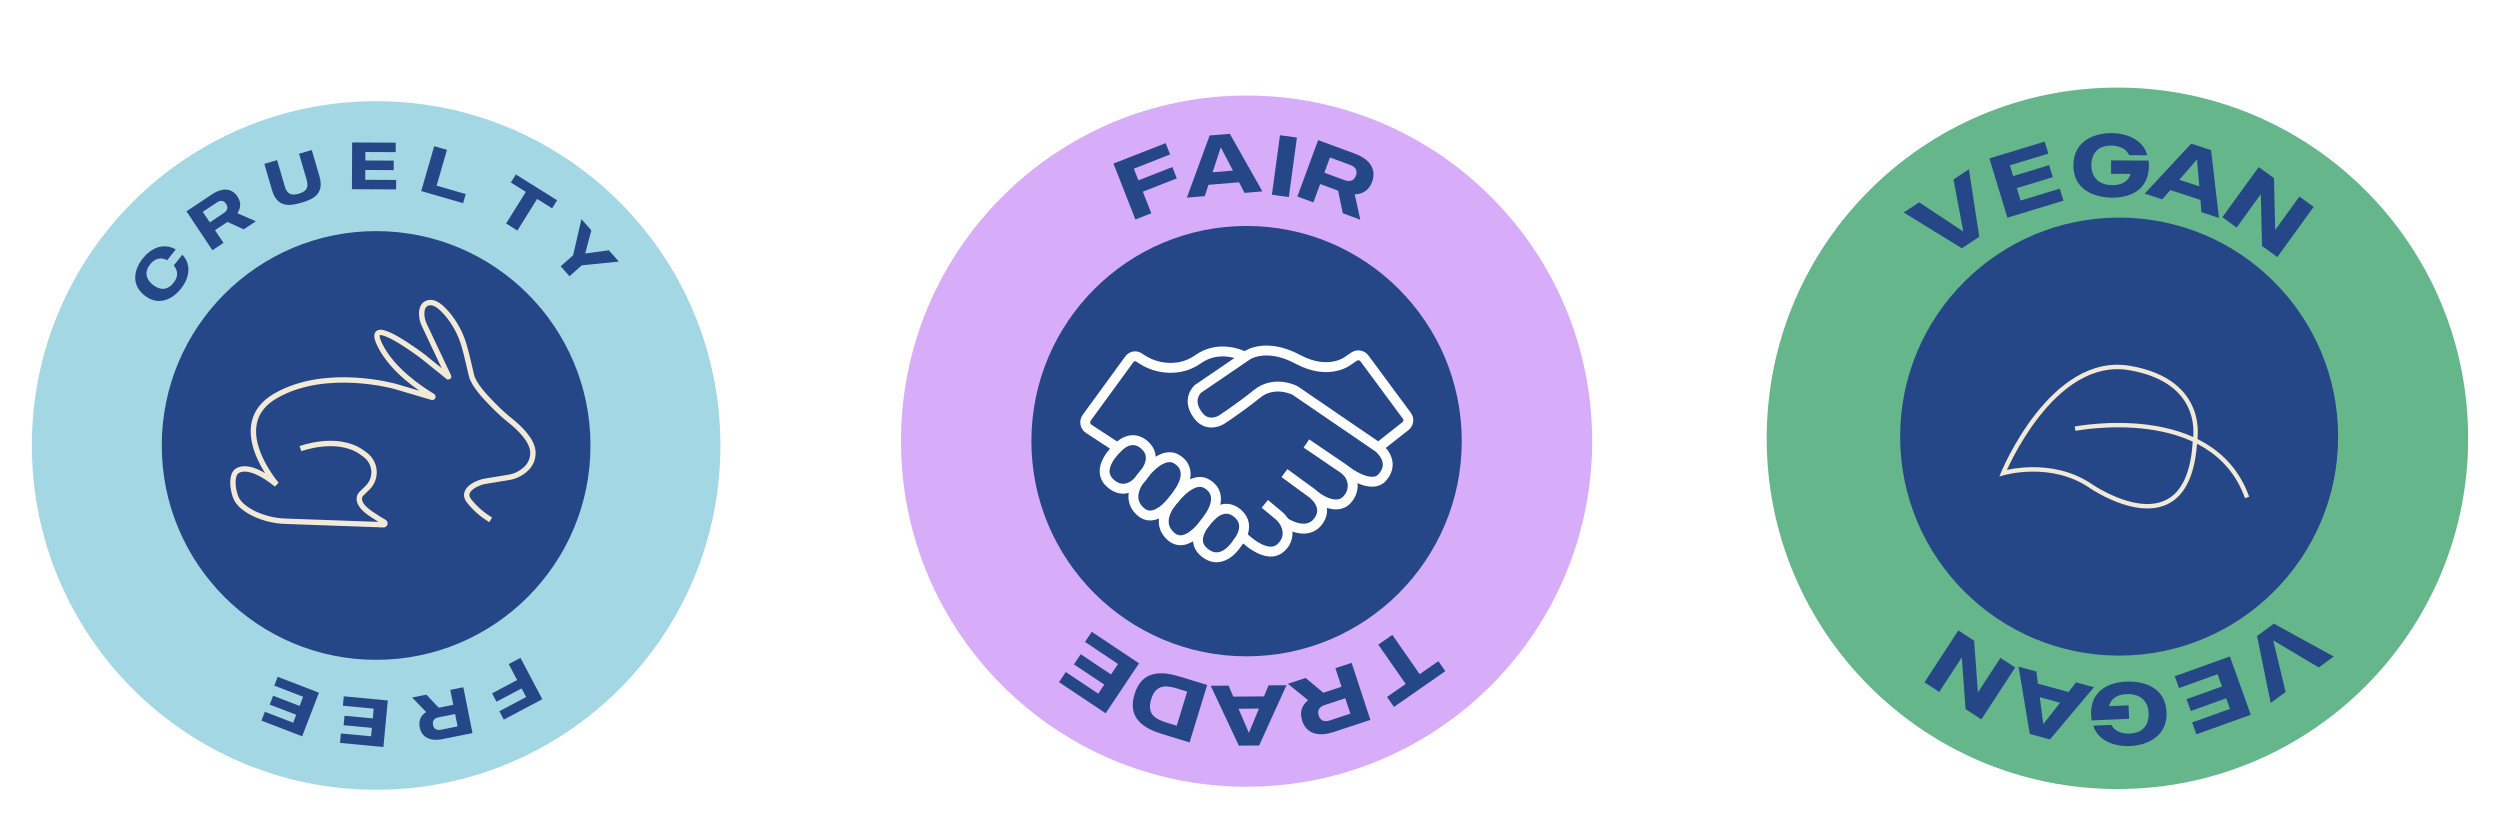 <svg width="314" height="104" viewBox="0 0 314 104" fill="none" xmlns="http://www.w3.org/2000/svg">
<g filter="url(#filter0_d_302_1214)">
<path d="M90.483 51.952C90.483 75.834 71.123 95.194 47.242 95.194C23.36 95.194 4 75.834 4 51.952C4 28.071 23.36 8.711 47.242 8.711C71.123 8.711 90.483 28.071 90.483 51.952Z" fill="#A3D7E3"/>
<path d="M74.165 51.951C74.165 66.821 62.11 78.875 47.241 78.875C32.371 78.875 20.317 66.821 20.317 51.951C20.317 37.081 32.371 25.027 47.241 25.027C62.11 25.027 74.165 37.081 74.165 51.951Z" fill="#254788"/>
<path d="M37.734 52.353C37.734 52.353 42.249 50.651 45.349 52.745C45.605 52.919 45.828 53.087 46.029 53.251C46.316 53.496 46.548 53.798 46.712 54.138C46.875 54.478 46.967 54.848 46.979 55.225C46.992 55.602 46.926 55.977 46.786 56.328C46.646 56.678 46.434 56.995 46.165 57.259L45.436 57.966C45.327 58.063 45.241 58.184 45.186 58.32C45.045 58.706 45.045 59.478 46.529 60.495C47.334 61.039 47.884 61.371 48.259 61.583C48.294 61.602 48.322 61.633 48.337 61.67C48.352 61.707 48.354 61.748 48.343 61.786C48.331 61.825 48.307 61.858 48.274 61.88C48.241 61.903 48.201 61.913 48.161 61.91L35.89 61.469C34.528 61.43 33.187 61.112 31.952 60.534C30.924 60.033 29.896 59.31 29.57 58.358C28.852 56.182 29.57 55.345 29.57 55.345C29.57 55.345 30.75 53.648 34.743 56.851C34.743 56.851 28.265 49.389 34.612 45.723C40.96 42.057 49.668 44.542 49.668 44.542L54.28 45.908C54.299 45.912 54.319 45.91 54.336 45.902C54.353 45.893 54.367 45.879 54.375 45.862C54.382 45.844 54.384 45.824 54.379 45.806C54.373 45.787 54.362 45.771 54.346 45.761C52.872 44.885 49.184 42.454 47.666 39.234C45.741 35.176 53.073 40.74 53.073 40.74L56.287 43.329C56.32 43.329 56.364 43.329 56.347 43.286L53.29 36.819C53.073 36.37 52.961 35.876 52.964 35.377C52.964 34.746 53.193 34.034 54.052 34.001C54.677 33.974 55.401 34.545 56.043 35.285C57.092 36.485 57.863 37.902 58.3 39.435C58.664 40.686 59.018 42.329 59.219 43.166C59.502 44.309 60.851 45.777 62.042 46.974C62.727 47.67 63.453 48.324 64.218 48.932C65.224 49.742 66.905 51.32 66.937 52.832C66.947 53.247 66.861 53.659 66.687 54.036C66.513 54.413 66.254 54.746 65.931 55.007C65.337 55.522 64.609 55.856 63.832 55.97L61.041 56.427C60.477 56.512 59.937 56.712 59.453 57.014C58.828 57.411 58.273 58.042 58.882 58.869C59.64 59.841 60.573 60.662 61.634 61.29" stroke="#F2EAD6" stroke-width="0.677" stroke-miterlimit="10"/>
<path d="M21.79 31.535C21.041 32.472 20.088 32.483 19.203 31.777C18.311 31.065 18.111 30.133 18.86 29.195C19.514 28.376 20.259 28.316 21.004 28.674L22.077 27.331C20.457 26.402 18.904 27.245 17.936 28.457C16.878 29.781 16.389 31.698 18.146 33.101C19.896 34.498 21.657 33.597 22.714 32.273C23.682 31.06 24.167 29.364 22.903 27.99L21.83 29.334C22.337 29.975 22.444 30.715 21.79 31.535Z" fill="#254788"/>
<path d="M30.613 24.807L32.135 23.793L29.805 22.776C30.268 22.124 30.313 21.419 29.811 20.666C29.146 19.667 27.98 19.506 26.626 20.408L23.421 22.542L26.676 27.429L28.065 26.504L27.005 24.912L28.562 23.875L30.613 24.807ZM25.471 22.608L27.244 21.427C27.886 21 28.247 21.374 28.4 21.605C28.554 21.835 28.758 22.324 28.123 22.747L26.35 23.928L25.471 22.608Z" fill="#254788"/>
<path d="M37.56 15.309L38.515 18.586C38.85 19.738 38.285 20.104 37.528 20.325C36.763 20.547 36.096 20.541 35.761 19.389L34.806 16.112L33.203 16.579L34.158 19.856C34.792 22.03 36.256 21.927 37.858 21.46C39.453 20.995 40.751 20.294 40.117 18.119L39.162 14.842L37.56 15.309Z" fill="#254788"/>
<path d="M49.76 18.6L45.876 18.582L45.882 17.349L49.447 17.366L49.453 16.174L45.888 16.157L45.893 15.092L49.701 15.11L49.707 13.919L44.229 13.893L44.202 19.765L49.754 19.791L49.76 18.6Z" fill="#254788"/>
<path d="M58.497 20.377L54.839 19.318L56.14 14.822L54.537 14.358L52.904 19.998L58.165 21.521L58.497 20.377Z" fill="#254788"/>
<path d="M69.977 21.154L64.79 17.915L64.159 18.925L66.045 20.103L63.565 24.072L64.981 24.957L67.46 20.987L69.346 22.165L69.977 21.154Z" fill="#254788"/>
<path d="M76.478 27.438L73.499 27.837L74.272 24.932L73.03 23.523L71.981 28.068L70.42 29.443L71.523 30.695L73.084 29.32L77.725 28.854L76.478 27.438Z" fill="#254788"/>
<path d="M62.72 85.329L63.277 86.382L68.117 83.818L65.368 78.629L63.893 79.411L64.954 81.412L61.804 83.081L62.361 84.133L65.511 82.465L66.085 83.547L62.72 85.329Z" fill="#254788"/>
<path d="M53.555 83.247L51.762 83.606L53.53 85.433C52.854 85.859 52.545 86.494 52.722 87.382C52.958 88.559 53.974 89.151 55.57 88.832L59.345 88.077L58.194 82.319L56.557 82.647L56.932 84.522L55.098 84.889L53.555 83.247ZM57.475 87.236L55.386 87.654C54.629 87.805 54.438 87.322 54.384 87.05C54.33 86.779 54.326 86.249 55.075 86.099L57.164 85.682L57.475 87.236Z" fill="#254788"/>
<path d="M43.068 84.643L46.935 85.007L46.82 86.234L43.27 85.901L43.159 87.087L46.708 87.42L46.609 88.481L42.817 88.124L42.706 89.31L48.159 89.823L48.708 83.977L43.18 83.457L43.068 84.643Z" fill="#254788"/>
<path d="M34.449 82.119L38.073 83.513L37.631 84.664L34.304 83.384L33.876 84.496L37.203 85.776L36.821 86.77L33.267 85.403L32.839 86.515L37.951 88.481L40.059 83.001L34.876 81.007L34.449 82.119Z" fill="#254788"/>
<circle cx="156.57" cy="51.407" r="43.407" fill="#D7ADF9"/>
<circle cx="156.57" cy="51.408" r="27.027" fill="#254788"/>
<path d="M146.963 15.4L146.405 13.975L139.851 16.544L142.606 23.57L144.603 22.787L143.541 20.077L147.806 18.404L147.247 16.979L142.982 18.652L142.407 17.186L146.963 15.4Z" fill="#254788"/>
<path d="M156.312 20.225L158.557 20.04L154.467 12.806L151.931 13.015L149.071 20.823L151.316 20.637L151.783 19.214L155.629 18.897L156.312 20.225ZM152.302 17.636L153.33 14.501L154.859 17.425L152.302 17.636Z" fill="#254788"/>
<path d="M160.766 12.986L159.751 20.464L161.877 20.752L162.892 13.275L160.766 12.986Z" fill="#254788"/>
<path d="M168.653 22.783L170.858 23.596L170.15 20.405C171.177 20.393 171.943 19.906 172.345 18.813C172.878 17.367 172.163 16.035 170.201 15.312L165.558 13.6L162.948 20.68L164.961 21.422L165.811 19.116L168.067 19.948L168.653 22.783ZM167.042 15.778L169.611 16.725C170.541 17.068 170.425 17.726 170.302 18.06C170.179 18.394 169.827 18.976 168.906 18.637L166.337 17.69L167.042 15.778Z" fill="#254788"/>
<path d="M175.083 84.79L181.531 80.299L180.656 79.043L178.312 80.675L174.874 75.74L173.113 76.966L176.552 81.902L174.208 83.534L175.083 84.79Z" fill="#254788"/>
<path d="M163.987 81.151L161.755 81.885L164.293 83.944C163.496 84.592 163.199 85.45 163.563 86.556C164.044 88.02 165.432 88.619 167.419 87.966L172.12 86.421L169.763 79.252L167.725 79.922L168.493 82.257L166.209 83.008L163.987 81.151ZM169.604 85.637L167.002 86.492C166.06 86.802 165.742 86.214 165.631 85.876C165.52 85.538 165.434 84.863 166.366 84.556L168.967 83.701L169.604 85.637Z" fill="#254788"/>
<path d="M154.318 82.117L152.065 82.133L155.601 89.654L158.145 89.635L161.583 82.064L159.33 82.081L158.758 83.465L154.899 83.493L154.318 82.117ZM158.123 85L156.862 88.049L155.557 85.019L158.123 85Z" fill="#254788"/>
<path d="M145.936 88.184L149.409 89.249L151.621 82.034L148.148 80.969C145.901 80.281 143.426 80.153 142.497 83.183C141.565 86.224 143.689 87.495 145.936 88.184ZM147.864 82.483L149.111 82.866L147.797 87.153L146.55 86.771C145.096 86.325 144.017 85.69 144.589 83.825C145.158 81.969 146.411 82.038 147.864 82.483Z" fill="#254788"/>
<path d="M136.275 76.625L140.426 79.397L139.546 80.715L135.736 78.171L134.886 79.444L138.696 81.988L137.936 83.126L133.866 80.409L133.016 81.682L138.87 85.591L143.06 79.315L137.125 75.352L136.275 76.625Z" fill="#254788"/>
<path d="M140.379 52.242C140.379 52.242 137.282 54.986 139.607 56.816C141.932 58.647 143.756 55.478 143.756 55.478C143.756 55.478 145.516 53.44 143.756 51.89C141.995 50.34 140.379 52.242 140.379 52.242Z" stroke="white" stroke-width="1.243" stroke-miterlimit="10"/>
<path d="M143.755 55.48C143.755 55.48 141.011 58.154 143.194 60.205C145.377 62.256 148.049 57.839 148.049 57.839C148.049 57.839 150.184 55.102 147.768 53.662C145.966 52.579 143.755 55.48 143.755 55.48Z" stroke="white" stroke-width="1.243" stroke-miterlimit="10"/>
<path d="M147.567 58.589C147.567 58.589 144.824 61.26 147.007 63.314C149.19 65.368 151.858 60.949 151.858 60.949C151.858 60.949 153.997 58.211 151.577 56.772C149.779 55.685 147.567 58.589 147.567 58.589Z" stroke="white" stroke-width="1.243" stroke-miterlimit="10"/>
<path d="M152.103 60.861C152.103 60.861 149.007 63.604 151.328 65.431C153.65 67.259 155.48 64.096 155.48 64.096C155.48 64.096 157.238 62.055 155.48 60.508C153.722 58.961 152.103 60.861 152.103 60.861Z" stroke="white" stroke-width="1.243" stroke-miterlimit="10"/>
<path d="M155.991 63.271C155.991 63.271 159.169 66.635 161.012 64.66C161.324 64.348 161.545 63.956 161.65 63.527C161.755 63.099 161.74 62.649 161.607 62.228C161.423 61.635 161.067 61.109 160.584 60.719L158.857 59.286" stroke="white" stroke-width="1.243" stroke-miterlimit="10"/>
<path d="M161.323 61.585C161.323 61.585 164.143 63.544 165.633 61.389C166.972 59.452 164.751 57.924 164.751 57.924L161.323 55.423" stroke="white" stroke-width="1.243" stroke-miterlimit="10"/>
<path d="M165.132 58.255C165.132 58.255 167.819 60.438 169.265 58.674C169.489 58.42 169.659 58.125 169.767 57.804C169.875 57.484 169.919 57.146 169.895 56.809C169.858 56.415 169.732 56.034 169.528 55.695C169.323 55.356 169.045 55.067 168.714 54.85L164.08 51.7" stroke="white" stroke-width="1.243" stroke-miterlimit="10"/>
<path d="M173.12 52.199L176.522 49.525C176.717 49.373 176.845 49.15 176.878 48.905C176.911 48.66 176.847 48.412 176.699 48.214L171.369 41.01C171.224 40.814 171.009 40.682 170.769 40.641C170.529 40.6 170.282 40.653 170.08 40.789L169.419 41.237C169.419 41.237 167.022 43.281 163.005 41.13C158.989 38.978 156.642 40.635 156.642 40.635L150.481 44.831C150.481 44.831 148.937 46.135 150.481 48.179C151.69 49.783 153.379 48.743 153.379 48.743C153.379 48.743 155.71 47.228 157.893 45.464C160.076 43.7 162.653 45.042 162.653 45.042L173.12 52.199ZM173.12 52.199C173.12 52.199 175.376 53.919 173.65 55.935C172.219 57.605 169.028 55.091 169.028 55.091" stroke="white" stroke-width="1.243" stroke-miterlimit="10"/>
<path d="M140.379 52.241L136.743 49.86C136.633 49.788 136.539 49.693 136.466 49.583C136.393 49.473 136.343 49.35 136.319 49.22C136.295 49.09 136.298 48.957 136.327 48.828C136.356 48.699 136.411 48.578 136.488 48.471L141.844 41.125C141.98 40.936 142.184 40.808 142.413 40.767C142.642 40.726 142.878 40.775 143.072 40.904L143.286 41.049C144.691 42.01 146.413 42.393 148.093 42.117C148.948 41.971 149.759 41.634 150.465 41.131C153.093 39.241 155.991 40.643 155.991 40.643L156.353 40.813" stroke="white" stroke-width="1.243" stroke-miterlimit="10"/>
<path d="M310 51.052C310 75.381 290.277 95.104 265.948 95.104C241.619 95.104 221.896 75.381 221.896 51.052C221.896 26.723 241.619 7 265.948 7C290.277 7 310 26.723 310 51.052Z" fill="#65B68B"/>
<path d="M293.669 50.837C293.669 66.028 281.354 78.343 266.163 78.343C250.972 78.343 238.657 66.028 238.657 50.837C238.657 35.646 250.972 23.331 266.163 23.331C281.354 23.331 293.669 35.646 293.669 50.837Z" fill="#254788"/>
<path d="M245.358 18.543L246.594 25.087L241.043 21.407L239.107 22.692L246.411 27.183L248.596 25.732L247.294 17.258L245.358 18.543Z" fill="#254788"/>
<path d="M258.711 19.691L253.787 21.187L253.311 19.624L257.831 18.25L257.372 16.74L252.852 18.114L252.442 16.763L257.27 15.296L256.811 13.786L249.867 15.896L252.129 23.341L259.17 21.201L258.711 19.691Z" fill="#254788"/>
<path d="M269.869 16.17L265.157 16.143L265.147 17.832L267.592 17.846C267.366 18.657 266.651 19.264 265.339 19.256C263.638 19.247 262.666 18.297 262.674 16.763C262.683 15.229 263.522 14.277 265.178 14.287C266.29 14.293 267.099 14.753 267.417 15.489L269.695 15.502C269.195 13.587 267.21 12.731 265.187 12.72C262.942 12.707 260.435 13.771 260.418 16.75C260.401 19.718 262.84 20.81 265.33 20.824C268.087 20.839 270.196 19.395 269.869 16.17Z" fill="#254788"/>
<path d="M276.495 22.647L278.703 23.369L277.707 14.857L275.214 14.043L269.374 20.32L271.582 21.042L272.595 19.876L276.377 21.112L276.495 22.647ZM273.719 18.583L275.949 16.014L276.233 19.404L273.719 18.583Z" fill="#254788"/>
<path d="M288.805 20.687L285.766 24.881L285.61 18.371L283.693 16.982L279.128 23.283L280.919 24.581L283.958 20.386L284.114 26.896L286.031 28.285L290.597 21.985L288.805 20.687Z" fill="#254788"/>
<path d="M287.071 82.909L285.515 76.433L291.24 79.835L293.11 78.457L285.595 74.331L283.483 75.887L285.201 84.287L287.071 82.909Z" fill="#254788"/>
<path d="M273.68 82.42L278.524 80.683L279.076 82.221L274.629 83.816L275.162 85.301L279.609 83.707L280.085 85.036L275.335 86.739L275.868 88.225L282.7 85.775L280.074 78.451L273.147 80.934L273.68 82.42Z" fill="#254788"/>
<path d="M262.706 86.487L267.415 86.281L267.341 84.593L264.898 84.7C265.085 83.88 265.769 83.238 267.079 83.181C268.778 83.106 269.797 84.008 269.864 85.54C269.93 87.073 269.139 88.064 267.485 88.136C266.374 88.185 265.544 87.765 265.19 87.046L262.913 87.145C263.507 89.033 265.532 89.79 267.553 89.702C269.796 89.604 272.248 88.418 272.118 85.442C271.988 82.477 269.498 81.506 267.011 81.615C264.257 81.735 262.222 83.281 262.706 86.487Z" fill="#254788"/>
<path d="M255.77 80.343L253.529 79.731L254.943 88.183L257.473 88.874L262.997 82.316L260.756 81.704L259.802 82.919L255.963 81.871L255.77 80.343ZM258.743 84.266L256.641 86.941L256.191 83.569L258.743 84.266Z" fill="#254788"/>
<path d="M243.57 82.907L246.399 78.568L246.875 85.062L248.859 86.356L253.109 79.838L251.256 78.63L248.426 82.969L247.95 76.474L245.967 75.181L241.717 81.699L243.57 82.907Z" fill="#254788"/>
<path fill-rule="evenodd" clip-rule="evenodd" d="M255.658 48.012C258.424 44.483 262.493 41.072 267.556 41.952C272.543 42.818 274.671 45.19 275.524 47.396C275.946 48.488 276.049 49.522 276.048 50.282C276.047 50.663 276.02 50.976 275.993 51.196C275.979 51.306 275.965 51.392 275.955 51.452C275.952 51.468 275.95 51.483 275.947 51.495L275.959 51.495C275.742 55.043 274.805 57.23 273.465 58.48C272.12 59.734 270.42 59.995 268.792 59.808C267.166 59.621 265.579 58.985 264.407 58.404C263.819 58.112 263.331 57.831 262.99 57.624C262.819 57.52 262.685 57.434 262.593 57.374C262.547 57.344 262.512 57.32 262.487 57.304L262.46 57.285L262.452 57.28L262.451 57.279C260.014 55.617 257.322 55.216 255.228 55.235C254.182 55.245 253.29 55.359 252.66 55.471C252.345 55.527 252.097 55.582 251.927 55.623C251.843 55.643 251.778 55.66 251.735 55.672C251.714 55.678 251.697 55.682 251.687 55.685L251.676 55.688L251.673 55.689L251.121 55.853L251.341 55.315L251.595 55.422C251.341 55.315 251.341 55.315 251.341 55.315L251.342 55.314L251.342 55.312L251.346 55.303L251.36 55.27C251.372 55.241 251.39 55.198 251.414 55.143C251.462 55.033 251.533 54.871 251.627 54.667C251.815 54.259 252.094 53.679 252.46 52.989C253.191 51.609 254.269 49.785 255.658 48.012ZM252.073 55.019C252.214 54.988 252.378 54.955 252.565 54.922C253.219 54.806 254.141 54.688 255.223 54.678C257.384 54.658 260.198 55.071 262.759 56.817L262.761 56.819L262.762 56.82L262.768 56.824L262.793 56.84C262.815 56.855 262.848 56.878 262.892 56.906C262.979 56.963 263.108 57.046 263.274 57.147C263.604 57.348 264.078 57.62 264.649 57.903C265.795 58.472 267.317 59.078 268.854 59.255C270.387 59.431 271.904 59.177 273.092 58.07C274.285 56.958 275.197 54.937 275.41 51.461L275.592 51.472C275.399 51.429 275.399 51.429 275.399 51.43L275.4 51.427L275.402 51.413C275.405 51.401 275.408 51.382 275.413 51.356C275.422 51.304 275.434 51.227 275.446 51.127C275.471 50.926 275.497 50.636 275.497 50.281C275.499 49.571 275.402 48.609 275.011 47.599C274.237 45.599 272.286 43.339 267.463 42.501C262.717 41.676 258.829 44.863 256.09 48.358C254.727 50.097 253.666 51.891 252.945 53.252C252.585 53.932 252.311 54.502 252.126 54.903C252.108 54.943 252.09 54.982 252.073 55.019Z" fill="#F2EAD6"/>
<path fill-rule="evenodd" clip-rule="evenodd" d="M260.685 50.117L260.63 49.846C260.575 49.576 260.576 49.576 260.576 49.576L260.577 49.576L260.579 49.575L260.59 49.573L260.628 49.566C260.662 49.559 260.712 49.55 260.777 49.539C260.908 49.516 261.098 49.485 261.342 49.449C261.829 49.378 262.528 49.29 263.38 49.223C265.083 49.088 267.401 49.035 269.859 49.363C274.767 50.019 280.298 52.21 282.494 58.389L281.97 58.573C279.875 52.68 274.605 50.554 269.785 49.91C267.378 49.589 265.101 49.64 263.424 49.773C262.586 49.839 261.899 49.925 261.423 49.995C261.184 50.03 260.999 50.061 260.873 50.082C260.811 50.093 260.763 50.102 260.731 50.108L260.695 50.115L260.687 50.116L260.685 50.117L260.685 50.117Z" fill="#F2EAD6"/>
</g>
<defs>
<filter id="filter0_d_302_1214" x="0" y="7" width="314" height="96.194" filterUnits="userSpaceOnUse" color-interpolation-filters="sRGB">
<feFlood flood-opacity="0" result="BackgroundImageFix"/>
<feColorMatrix in="SourceAlpha" type="matrix" values="0 0 0 0 0 0 0 0 0 0 0 0 0 0 0 0 0 0 127 0" result="hardAlpha"/>
<feOffset dy="4"/>
<feGaussianBlur stdDeviation="2"/>
<feComposite in2="hardAlpha" operator="out"/>
<feColorMatrix type="matrix" values="0 0 0 0 0 0 0 0 0 0 0 0 0 0 0 0 0 0 0.1 0"/>
<feBlend mode="normal" in2="BackgroundImageFix" result="effect1_dropShadow_302_1214"/>
<feBlend mode="normal" in="SourceGraphic" in2="effect1_dropShadow_302_1214" result="shape"/>
</filter>
</defs>
</svg>
